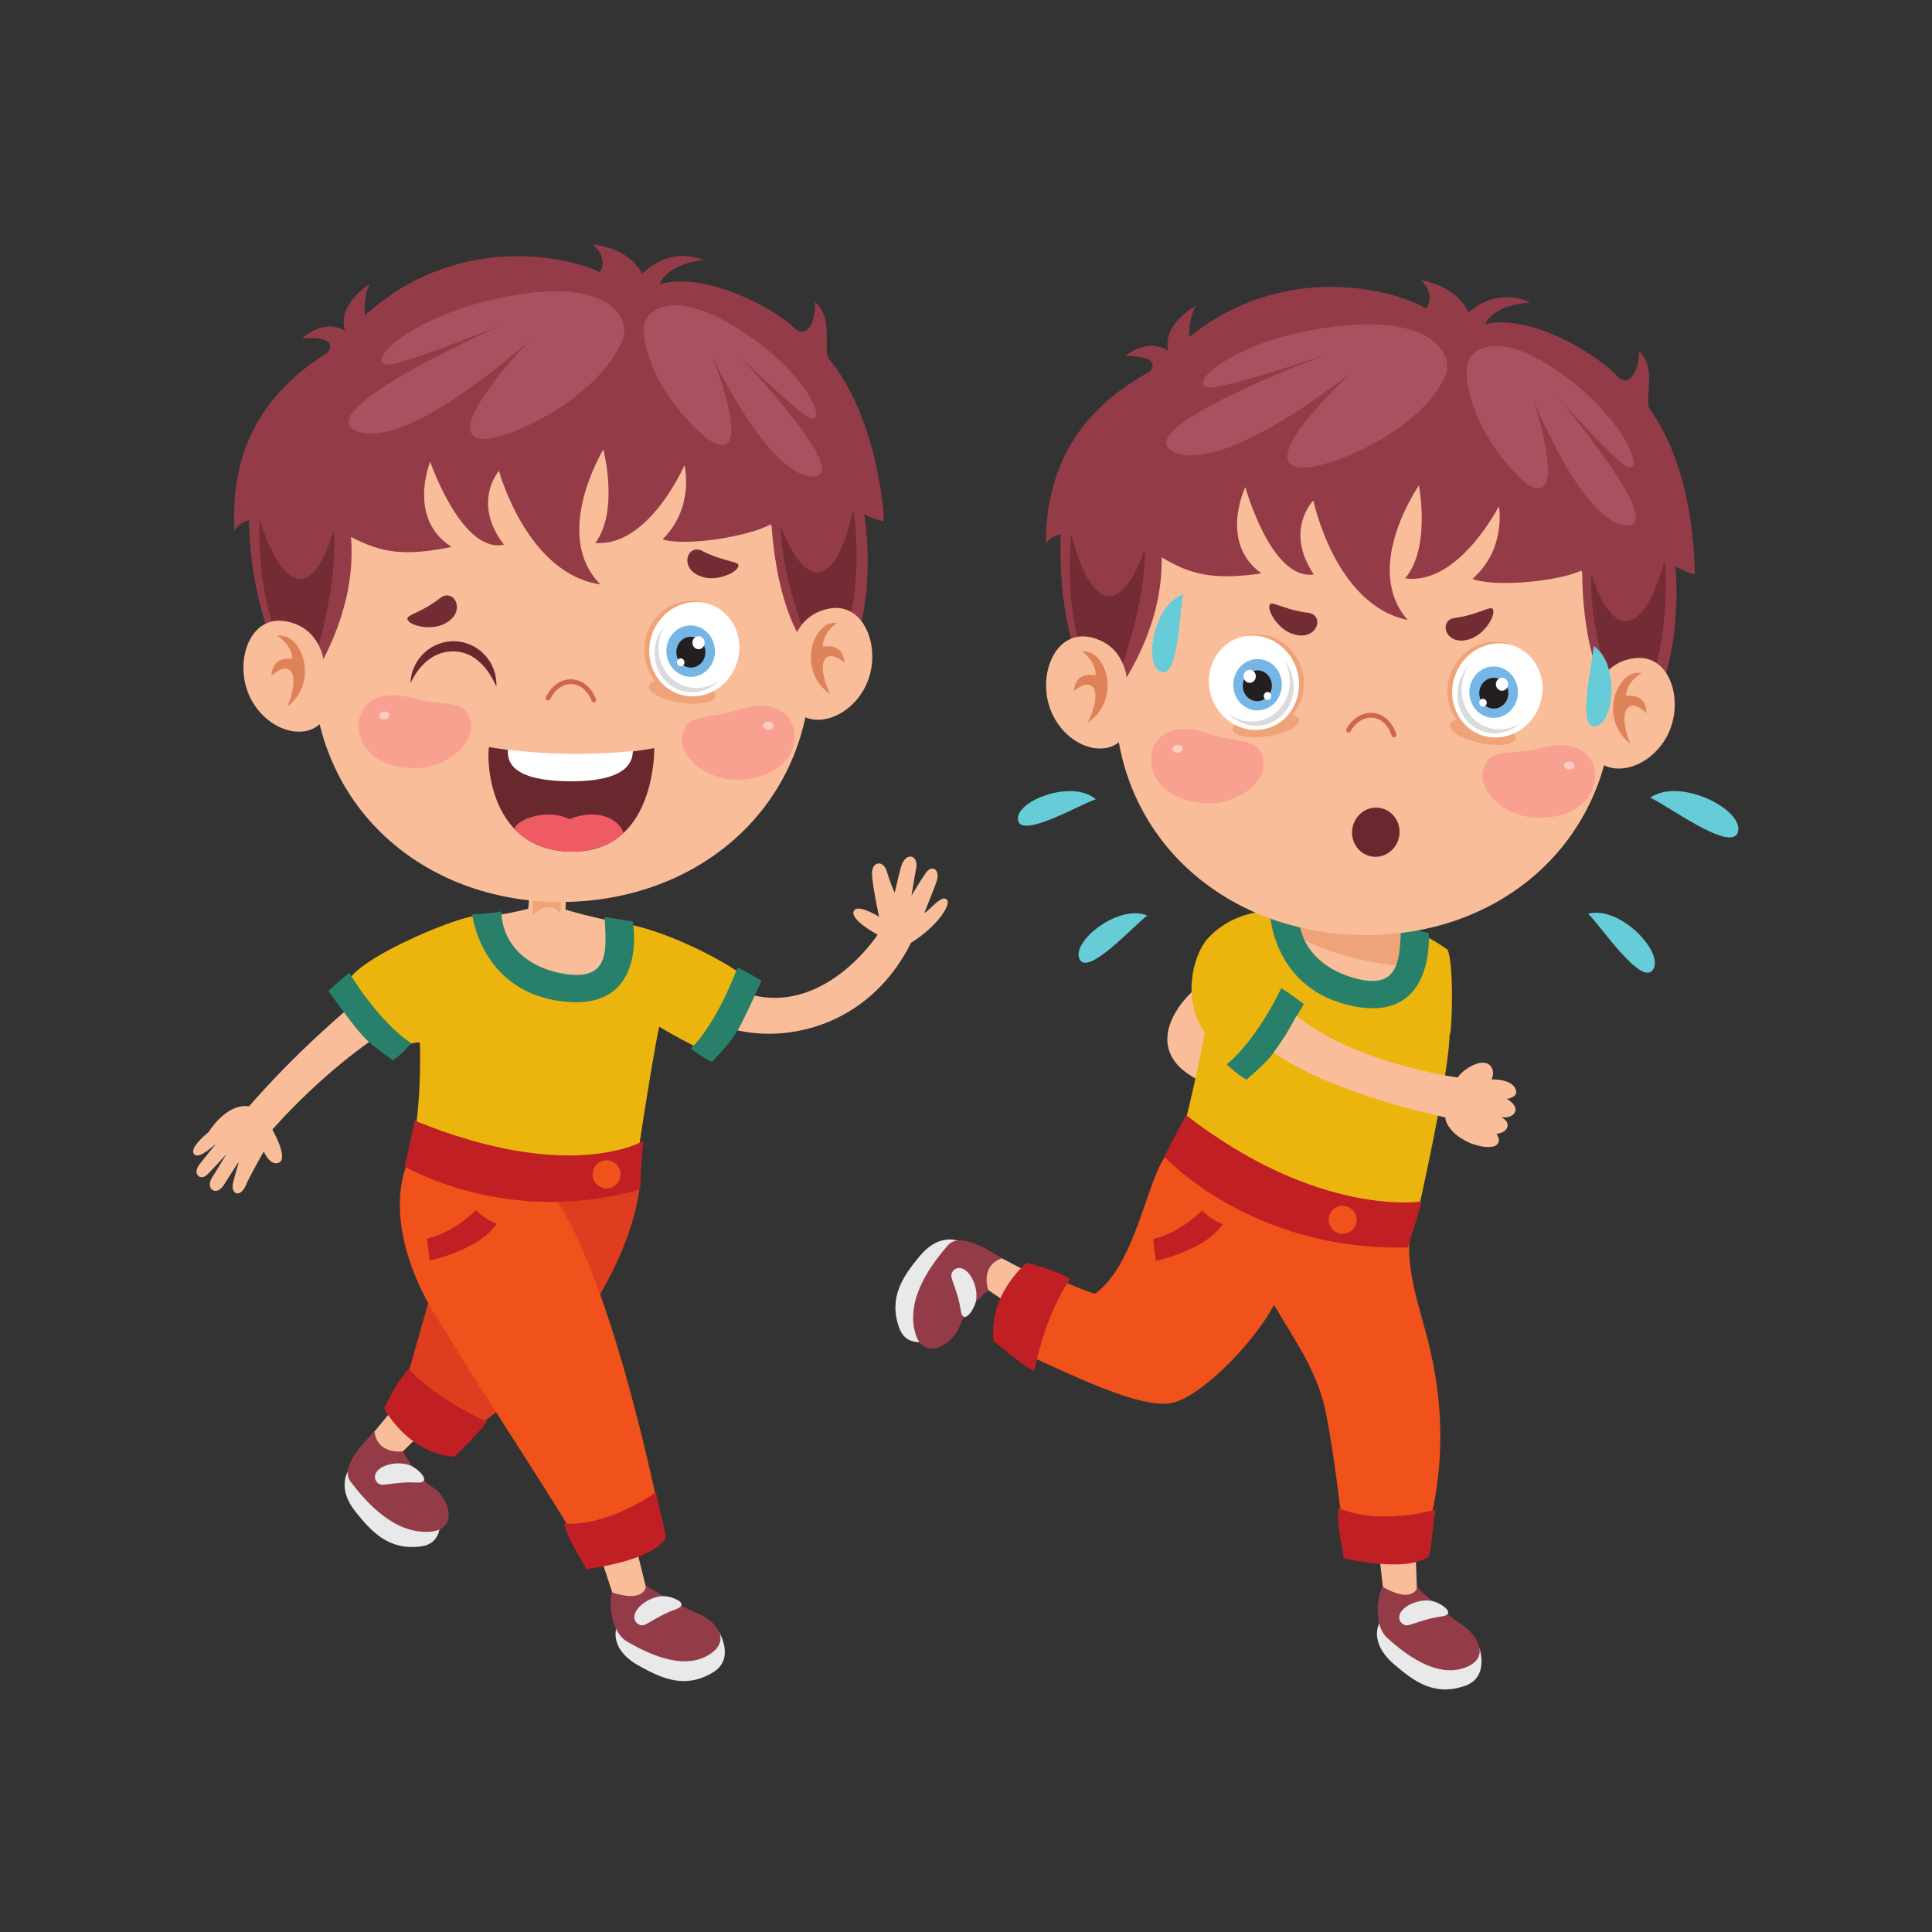<?xml version="1.0" encoding="UTF-8" standalone="no"?>
<!-- Created with Inkscape (http://www.inkscape.org/) -->

<svg
   version="1.1"
   id="svg2"
   width="1000"
   height="1000"
   viewBox="0 0 1000 1000"
   sodipodi:docname="motion.svg"
   inkscape:version="1.2 (1:1.2.1+202207142221+cd75a1ee6d)"
   xmlns:inkscape="http://www.inkscape.org/namespaces/inkscape"
   xmlns:sodipodi="http://sodipodi.sourceforge.net/DTD/sodipodi-0.dtd"
   xmlns="http://www.w3.org/2000/svg"
   xmlns:svg="http://www.w3.org/2000/svg">
  <rect x="0" y="0" width="1000" height="1000" fill="#333333" stroke="none"/>
  <defs
     id="defs6" />
  <sodipodi:namedview
     id="namedview4"
     pagecolor="#ffffff"
     bordercolor="#000000"
     borderopacity="0.25"
     inkscape:showpageshadow="2"
     inkscape:pageopacity="0.0"
     inkscape:pagecheckerboard="0"
     inkscape:deskcolor="#d1d1d1"
     showgrid="false"
     inkscape:zoom="0.3225"
     inkscape:cx="882.17054"
     inkscape:cy="953.48837"
     inkscape:window-width="1430"
     inkscape:window-height="1080"
     inkscape:window-x="385"
     inkscape:window-y="25"
     inkscape:window-maximized="0"
     inkscape:current-layer="g12">
    <inkscape:page
       x="0"
       y="0"
       id="page8"
       width="1000"
       height="1000" />
  </sodipodi:namedview>
  <g
     id="g10"
     inkscape:groupmode="layer"
     inkscape:label="Page 1"
     transform="matrix(1.333,0,0,-1.333,0,2400)">
    <g
       id="g12"
       transform="matrix(0.09,0,0,0.09,49.167,142.5)">
      <path
         d="m 4669.658,14197.736 c -119.369,-66.31 -327.159,-316.095 -17.684,-448.727 114.948,243.159 17.684,448.727 17.684,448.727"
         style="fill:#fabd99;fill-opacity:1;fill-rule:nonzero;stroke:none;stroke-width:0.614"
         id="path90" />
      <path
         d="m 3919.845,12732.349 c 0,0 -207.704,112.49 -268.875,177.701 -17.248,87.071 23.431,136.377 23.431,136.377 l 275.138,-144.483 -29.695,-169.595"
         style="fill:#fabd99;fill-opacity:1;fill-rule:nonzero;stroke:none;stroke-width:0.614"
         id="path92" />
      <path
         d="m 3603.714,13063.191 c -37.727,16.211 -109.722,26.587 -182.756,-61.71 -73.052,-88.238 -134.48,-177.95 -87.856,-308.494 39.188,-109.913 174.116,-40.465 174.116,-40.465 l 96.496,410.669"
         style="fill:#e9e9e9;fill-opacity:1;fill-rule:nonzero;stroke:none;stroke-width:0.614"
         id="path94" />
      <path
         d="m 3775.694,12992.393 c -34.135,20.507 -176.475,122.439 -233.156,55.693 -56.602,-66.377 -185.421,-222.098 -139.497,-379.598 36.013,-123.485 164.212,-47.589 191.236,31.806 24.998,73.379 123.722,154.247 123.722,154.247 0,0 -38.899,104.815 57.695,137.852"
         style="fill:#933c47;fill-opacity:1;fill-rule:nonzero;stroke:none;stroke-width:0.614"
         id="path96" />
      <path
         d="m 3662.594,12802.164 c 13.896,49.184 -10.813,117.035 -45.353,140.307 -34.595,23.027 -61.324,-5.895 -59.316,-26.28 1.965,-20.448 31.076,-79.334 40.483,-146.204 9.21,-66.806 53.323,-7.182 64.186,32.177"
         style="fill:#e9e9e9;fill-opacity:1;fill-rule:nonzero;stroke:none;stroke-width:0.614"
         id="path98" />
      <path
         d="m 4997.677,14480.383 c 0,0 88.667,1.511 176.72,15.276 19.342,85.211 15.044,183.953 15.044,183.953 l 160.387,-4.789 c 0,0 -6.14,-142.93 -15.597,-199.309 111.018,-44.868 205.457,-72.832 205.457,-72.832 0,0 6.754,-291.046 -297.256,-266.399 -106.412,8.609 -249.851,144.164 -244.755,344.1"
         style="fill:#fabd99;fill-opacity:1;fill-rule:nonzero;stroke:none;stroke-width:0.614"
         id="path100" />
      <path
         d="m 4997.677,14480.383 c 0,0 88.667,1.511 176.72,15.276 19.342,85.211 15.044,183.953 15.044,183.953 l 160.387,-4.789 c 0,0 -6.14,-142.93 -15.597,-199.309 111.018,-44.868 205.457,-72.832 205.457,-72.832 0,0 1.78,-76.528 -37.518,-147.767 -7.307,0.563 -14.676,1.141 -21.983,1.835 -175.369,16.549 -337.475,68.145 -477.23,148.523 -4.053,23.837 -5.956,48.902 -5.281,75.11"
         style="fill:#efa378;fill-opacity:1;fill-rule:nonzero;stroke:none;stroke-width:0.614"
         id="path102" />
      <path
         d="m 5529.433,14404.42 c 84.307,-468.498 -435.783,-322.105 -576.827,82.821 -63.369,11.109 -201.22,-16.204 -288.905,-115.537 -66.316,-75.158 -109.667,-268.089 -12.403,-405.141 -31.746,-172.24 -103.343,-494.853 -130.176,-527.275 0,0 422.519,-230.139 1047.486,-257.712 0.246,0 139.448,617.416 138.895,774.548 11.482,3.254 19.956,307.621 -8.535,368.472 -88.421,61.895 -130.422,74.415 -169.536,79.824"
         style="fill:#ecb50e;fill-opacity:1;fill-rule:nonzero;stroke:none;stroke-width:0.614"
         id="path104" />
      <path
         d="m 5498.793,14426.87 c -7.184,-129.692 0.491,-275.451 -188.632,-228.442 -166.65,41.399 -262.747,156.929 -252.185,297.711 -46.605,-5.428 -126.614,0.84 -126.614,0.84 0,0 2.886,-349.043 369.343,-417.831 348.221,-65.36 317.15,316.454 317.15,316.454 l -119.062,31.268"
         style="fill:#29806a;fill-opacity:1;fill-rule:nonzero;stroke:none;stroke-width:0.614"
         id="path106" />
      <path
         d="m 5079.098,14089.905 c -130.79,-223.738 -130.544,-223.431 -247.58,-326.404 -37.211,19.832 -85.842,66.07 -85.842,66.07 56.123,42.798 152.649,157.132 235.79,328.479 43.535,-26.697 97.632,-68.145 97.632,-68.145"
         style="fill:#29806a;fill-opacity:1;fill-rule:nonzero;stroke:none;stroke-width:0.614"
         id="path108" />
      <path
         d="m 5557.618,11853.599 c 0,0 5.956,-239.23 13.202,-369.221 -85.965,-22.043 -140.062,-5.832 -140.062,-5.832 l -44.149,395.377 171.01,-20.324"
         style="fill:#fabd99;fill-opacity:1;fill-rule:nonzero;stroke:none;stroke-width:0.614"
         id="path110" />
      <path
         d="m 5404.476,11419.168 c -16.886,-37.456 -22.105,-104.571 65.027,-179.054 87.009,-74.545 173.281,-137.422 304.317,-91.982 107.641,37.394 62.386,164.07 62.386,164.07 l -431.73,106.966"
         style="fill:#e9e9e9;fill-opacity:1;fill-rule:nonzero;stroke:none;stroke-width:0.614"
         id="path112" />
      <path
         d="m 5418.722,11575.502 c -21,-33.772 -43.412,-165.055 22.351,-222.835 65.456,-57.718 203.983,-173.589 332.747,-126.061 117.22,43.289 49.614,145.955 -15.719,187.711 -65.272,41.815 -189.86,157.992 -189.86,157.992 0,0 -17.684,-72.396 -149.518,3.193"
         style="fill:#933c47;fill-opacity:1;fill-rule:nonzero;stroke:none;stroke-width:0.614"
         id="path114" />
      <path
         d="m 5640.39,11512.07 c -48.939,14.739 -117.22,-8.842 -141.044,-42.982 -23.579,-34.202 4.912,-61.404 25.298,-59.746 20.447,1.658 79.825,29.719 146.816,38.071 66.991,8.043 8.105,53.176 -31.07,64.657"
         style="fill:#e9e9e9;fill-opacity:1;fill-rule:nonzero;stroke:none;stroke-width:0.614"
         id="path116" />
      <path
         d="m 4479.823,13431 c -82.275,-119.862 -130.397,-468.817 -302.34,-591.319 -82.361,26.528 -113.314,44.211 -228.25,97.327 11.704,-26.896 -88.433,-203.431 -70.737,-358.107 163.573,-70.738 503.996,-247.582 641.043,-207.791 136.918,39.727 355.761,275.333 430.919,421.229 94.992,-164.625 190.966,-290.133 226.396,-479.379 39.298,-209.879 53.237,-365.844 69.939,-472.38 215.097,-8.227 375.791,17.747 375.791,17.747 0,0 66.623,220.807 38.377,514.195 -32.298,335.877 -140.553,467.403 -126.737,720.265 -137.053,48.632 -755.942,240.948 -1054.4,338.213"
         style="fill:#f1511b;fill-opacity:1;fill-rule:nonzero;stroke:none;stroke-width:0.614"
         id="path118" />
      <path
         d="m 4640.246,13199.201 c 0,0 -99.597,-100.274 -211.094,-122.134 2.278,-35 11.268,-95.419 11.268,-95.419 0,0 214.256,45.19 288.063,158.298 -58.15,24.253 -88.237,59.255 -88.237,59.255"
         style="fill:#c02023;fill-opacity:1;fill-rule:nonzero;stroke:none;stroke-width:0.614"
         id="path120" />
      <path
         d="m 3916.64,12508.102 c 0,0 42.209,237.263 154.786,396.606 -94.457,51.088 -168.283,59.562 -187.459,69.017 0,0 -168.056,-134.167 -143.366,-341.097 40.594,-23.519 112.394,-98.615 176.038,-124.526"
         style="fill:#c02023;fill-opacity:1;fill-rule:nonzero;stroke:none;stroke-width:0.614"
         id="path122" />
      <path
         d="m 5647.021,11908.371 c 0,0 -240.58,-71.535 -418.958,7.552 -9.517,-89.772 26.404,-195.939 20.878,-216.572 0,0 265.387,-65.517 368.852,6.326 15.105,44.456 16.334,135.148 29.228,202.694"
         style="fill:#c02023;fill-opacity:1;fill-rule:nonzero;stroke:none;stroke-width:0.614"
         id="path124" />
      <path
         d="m 4570.676,13610.913 -94.187,-178.868 c 0,0 372.96,-409.135 1050.612,-392.617 56,173.771 59.5,198.825 59.5,198.825 0,0 -442.291,-72.272 -1015.925,372.66"
         style="fill:#c02023;fill-opacity:1;fill-rule:nonzero;stroke:none;stroke-width:0.614"
         id="path126" />
      <path
         d="m 5301.871,13135.034 c -13.263,-30.578 -48.755,-44.579 -79.334,-31.377 v 0 c -30.579,13.263 -44.641,48.754 -31.439,79.333 v 0 c 13.263,30.579 48.816,44.641 79.395,31.439 v 0 c 30.579,-13.264 44.641,-48.754 31.378,-79.395 v 0"
         style="fill:#f1511b;fill-opacity:1;fill-rule:nonzero;stroke:none;stroke-width:0.614"
         id="path128" />
      <path
         d="m 4948.922,13880.842 c 141.474,-102.114 415.089,-208.465 740.775,-280.062 -0.43,-26.772 28.921,-69.754 79.211,-96.71 40.649,-26.036 118.202,-42.675 142.457,-21.554 21.061,18.361 -1.351,47.219 -1.351,47.219 0,0 36.289,2.642 45.684,25.974 9.763,24.132 -11.605,38.009 -22.105,44.334 0.246,0.616 0.43,1.228 0.675,1.843 12.956,-2.335 42.43,-2.518 55.018,20.755 15.842,29.534 -34.079,58.271 -34.079,58.271 0,0 50.597,5.096 38.193,39.789 -12.097,33.957 -62.816,45.501 -105.185,43.721 0.061,0.05 0.061,0.05 0.123,0.12 21.921,39.606 -7.061,105.615 -96.097,52.686 -22.904,-13.571 -38.623,-28.861 -49.614,-44.517 -36.658,5.586 -452.607,67.666 -695.275,266.656 -33.404,-64.823 -51.088,-93.131 -98.43,-158.526"
         style="fill:#fabd99;fill-opacity:1;fill-rule:nonzero;stroke:none;stroke-width:0.614"
         id="path130" />
      <path
         d="m 6624.385,15515.594 c 0,0 66.5,221.73 33.281,494.547 17.439,-46.546 107.334,-66.441 107.334,-66.441 0,0 9.64,431.301 -193.483,712.652 -27.14,37.579 34.447,179.054 -46.237,249.237 2.947,-59.437 -35.246,-173.708 -99.904,-101.254 -64.658,72.457 -353.317,265.571 -564.423,219.274 42,87.622 193.667,92.781 193.667,92.781 0,0 -130.237,74.053 -265.939,-43.168 -49.43,118.202 -204.843,139.694 -204.843,139.694 0,0 68.527,-61.035 22.719,-121.947 -124.895,74.788 -601.695,213.991 -1021.942,-123.114 -2.149,92.227 29.842,134.841 29.842,134.841 0,0 -151.722,-81.358 -119.043,-196.43 -90.62,63.307 -187.496,-21.122 -187.496,-21.122 0,0 162.309,6.632 107.395,-66.442 -257.675,-139.876 -449.193,-362.955 -449.653,-743.965 22.161,35.798 64.855,41.816 64.855,41.816 0,0 -18.624,-291.054 69.534,-528.872 271.153,-70.366 2524.338,-72.087 2524.338,-72.087"
         style="fill:#933c47;fill-opacity:1;fill-rule:nonzero;stroke:none;stroke-width:0.614"
         id="path132" />
      <path
         d="m 6413.586,15373.321 c -23.825,-616.284 -520.581,-1007.958 -1114.048,-985.019 -593.406,22.916 -1058.52,451.772 -1034.708,1068.1 23.812,616.309 523.215,1075.056 1116.682,1052.153 593.406,-22.906 1055.899,-518.984 1032.074,-1135.234"
         style="fill:#fabd99;fill-opacity:1;fill-rule:nonzero;stroke:none;stroke-width:0.614"
         id="path134" />
      <path
         d="m 6333.822,15052.225 c -15.474,-103.564 -122.439,-165.557 -258.632,-158.277 -131.465,7.025 -253.904,119.118 -220.501,213.422 31.746,89.698 99.843,50.1 256.729,89.704 151.79,38.275 237.878,-41.417 222.404,-144.849"
         style="fill:#f8a191;fill-opacity:1;fill-rule:nonzero;stroke:none;stroke-width:0.614"
         id="path136" />
      <path
         d="m 6246.997,15115.34 c -1.412,-9.438 -12.465,-15.604 -24.684,-13.761 -12.219,1.898 -21,10.936 -19.588,20.379 1.412,9.336 12.465,15.562 24.684,13.78 12.219,-1.891 20.938,-11.016 19.588,-20.398"
         style="fill:#fbccc0;fill-opacity:1;fill-rule:nonzero;stroke:none;stroke-width:0.614"
         id="path138" />
      <path
         d="m 4420.605,15133.178 c 7.454,-104.502 109.237,-174.491 245.615,-177.784 131.588,-3.075 262.378,99.175 236.343,195.768 -24.746,91.923 -95.728,57.679 -249.053,109.3 -148.382,49.858 -240.377,-22.966 -232.904,-127.284"
         style="fill:#f8a191;fill-opacity:1;fill-rule:nonzero;stroke:none;stroke-width:0.614"
         id="path140" />
      <path
         d="m 4511.973,15189.418 c 0.7,-9.549 11.243,-16.532 23.579,-15.639 12.281,0.943 21.737,9.319 21.062,18.801 -0.676,9.443 -11.175,16.493 -23.518,15.652 -12.33,-0.946 -21.743,-9.364 -21.123,-18.814"
         style="fill:#fbccc0;fill-opacity:1;fill-rule:nonzero;stroke:none;stroke-width:0.614"
         id="path142" />
      <path
         d="m 4786.141,16976.02 c 686.616,286.08 1109.381,-63.491 1109.381,-63.491 0,0 263.422,70.428 541.213,-261.334 322.308,-385.062 308.308,-1101.706 98.614,-1348.118 -269.747,95.974 -255.194,659.413 -255.194,659.413 -94.562,-49.738 -381.133,-75.834 -473.546,-38.132 148.474,129.869 113.904,313.405 113.904,313.405 0,0 -174.939,-343.86 -404.466,-311.07 111.878,131.956 59.377,400.291 59.377,400.291 0,0 -247.273,-354.361 -48.386,-580.143 -313.896,64.351 -406.861,515.545 -406.861,515.545 0,0 -127.167,-126.798 1.72,-318.992 -184.273,-27.755 -295.291,376.897 -295.291,376.897 0,0 -116.053,-239.29 69.693,-372.598 -206.316,-29.228 -303.825,-6.755 -430.704,69.57 4.569,-271.959 -127.388,-483.31 -191.187,-583.274 -412.492,439.65 -145.502,1268.169 511.733,1542.031"
         style="fill:#933c47;fill-opacity:1;fill-rule:nonzero;stroke:none;stroke-width:0.614"
         id="path144" />
      <path
         d="m 6635.99,16003.508 c 0,0 28.246,-274.659 -58.579,-519.108 -79.026,-46.973 -173.588,-35.368 -173.588,-35.368 0,0 -96.711,279.203 -84.983,498.783 95.729,-297.195 227.317,-267.844 317.15,55.693"
         style="fill:#732c33;fill-opacity:1;fill-rule:nonzero;stroke:none;stroke-width:0.614"
         id="path146" />
      <path
         d="m 4076.59,16115.447 c 0,0 -34.503,-273.921 46.661,-520.335 77.97,-48.756 172.747,-39.359 172.747,-39.359 0,0 103.103,276.992 96.434,496.754 -102.538,-294.921 -233.414,-262.562 -315.842,62.94"
         style="fill:#732c33;fill-opacity:1;fill-rule:nonzero;stroke:none;stroke-width:0.614"
         id="path148" />
      <path
         d="m 5782.355,16839.766 c 4.79,69.754 126.246,175.737 413.002,-33.773 286.755,-209.509 354.422,-436.457 275.825,-396.852 -52.623,26.464 -300.08,302.23 -300.08,302.23 0,0 488.098,-575.538 295.843,-556.134 -192.316,19.404 -399.431,547.292 -399.431,547.292 0,0 148.229,-446.897 -3.562,-380.949 -77.737,33.772 -296.703,299.22 -281.597,518.186 z m -93.948,-43.536 c 37.641,79.026 -29.719,269.256 -471.274,217.124 -441.493,-52.194 -654.871,-258.08 -544.835,-263.239 73.685,-3.499 513.151,145.099 513.151,145.099 0,0 -886.289,-327.59 -664.622,-424.667 221.655,-97.083 772.14,351.288 772.14,351.288 0,0 -436.458,-396.238 -230.387,-417.667 105.614,-10.929 507.625,143.93 625.827,392.062"
         style="fill:#a9525f;fill-opacity:1;fill-rule:nonzero;stroke:none;stroke-width:0.614"
         id="path150" />
      <path
         d="m 6333.638,15416.243 c 0,0 20.079,146.018 172.115,165.666 160.325,20.634 221.054,-202.938 132.939,-348.958 -88.176,-145.703 -267.168,-169.558 -320.773,-54.403 l 15.719,237.695"
         style="fill:#fabd99;fill-opacity:1;fill-rule:nonzero;stroke:none;stroke-width:0.614"
         id="path152" />
      <path
         d="m 6536.025,15517.682 c -103.895,21.122 -189.553,-193.423 -49.307,-304.18 -58.518,151.1 -3.684,203.232 70.553,131.267 -0.553,49.43 -26.219,80.438 -88.974,74.789 5.342,65.334 67.728,98.124 67.728,98.124"
         style="fill:#de8359;fill-opacity:1;fill-rule:nonzero;stroke:none;stroke-width:0.614"
         id="path154" />
      <path
         d="m 4314.984,15494.288 c 0,0 -8.793,147.124 -158.839,178.438 -158.286,32.913 -236.017,-185.317 -159.49,-337.598 76.632,-152.127 253.272,-189.719 315.585,-79.086 l 2.745,238.246"
         style="fill:#fabd99;fill-opacity:1;fill-rule:nonzero;stroke:none;stroke-width:0.614"
         id="path156" />
      <path
         d="m 4120.998,15611.016 c 105.234,13.078 174.092,-207.484 25.728,-307.08 70,146.14 19.281,202.325 -60.188,136.316 4.286,49.184 32.31,78.167 94.414,67.727 -0.319,65.518 -59.955,103.037 -59.955,103.037"
         style="fill:#de8359;fill-opacity:1;fill-rule:nonzero;stroke:none;stroke-width:0.614"
         id="path158" />
      <path
         d="m 5023.282,15689.368 c 112.921,-44.641 150.132,80.623 73.07,88.788 -82.711,8.597 -148.781,45.807 -159.957,38.87 -24.623,-15.229 23.395,-102.544 86.886,-127.658"
         style="fill:#732c33;fill-opacity:1;fill-rule:nonzero;stroke:none;stroke-width:0.614"
         id="path160" />
      <path
         d="m 5805.075,15668.059 c -112.308,-46.236 -151.299,78.535 -74.36,87.746 82.588,9.763 148.167,47.958 159.404,41.203 24.807,-14.923 -21.921,-102.914 -85.044,-128.949"
         style="fill:#732c33;fill-opacity:1;fill-rule:nonzero;stroke:none;stroke-width:0.614"
         id="path162" />
      <path
         d="m 5270.248,15260.892 c -1.289,0.12 -2.64,0.553 -3.93,1.227 -4.912,2.764 -6.693,9.027 -3.93,14 26.71,47.589 71.167,74.236 116.053,69.571 44.947,-4.605 83.018,-39.851 99.351,-91.859 1.72,-5.404 -1.289,-11.177 -6.693,-12.896 -5.404,-1.719 -11.175,1.29 -12.895,6.755 -13.877,44.087 -45.193,73.807 -81.851,77.614 -36.658,3.746 -73.439,-18.912 -96.035,-59.255 -2.088,-3.685 -6.079,-5.587 -10.07,-5.157"
         style="fill:#ce6748;fill-opacity:1;fill-rule:nonzero;stroke:none;stroke-width:0.614"
         id="path164" />
      <path
         d="m 5067.677,15542.918 c 37.211,-108.131 -15.228,-224.369 -117.281,-259.613 -102.114,-35.247 -215.22,23.824 -252.554,131.894 -37.334,108.254 15.167,224.431 117.159,259.8 102.237,35.306 215.22,-23.887 252.676,-132.081"
         style="fill:#efa378;fill-opacity:1;fill-rule:nonzero;stroke:none;stroke-width:0.614"
         id="path166" />
      <path
         d="m 4999.703,15345.629 c 64.044,-7.982 78.044,-37.58 31.561,-66.07 -46.728,-28.37 -136.5,-44.887 -200.422,-36.843 -64.167,8.043 -78.167,37.641 -31.623,66.132 46.667,28.429 136.316,44.764 200.483,36.781"
         style="fill:#efa378;fill-opacity:1;fill-rule:nonzero;stroke:none;stroke-width:0.614"
         id="path168" />
      <path
         d="m 5046.493,15538.989 c 36.904,-106.842 -14.982,-221.79 -115.869,-256.729 -100.886,-34.816 -212.641,23.579 -249.606,130.484 -36.904,107.026 15.044,221.85 115.868,256.791 101.009,34.752 212.703,-23.642 249.606,-130.546"
         style="fill:#ffffff;fill-opacity:1;fill-rule:nonzero;stroke:none;stroke-width:0.614"
         id="path170" />
      <path
         d="m 5024.94,15519.217 c -7.369,21.184 -18.36,39.912 -31.684,56.246 5.772,-10.131 10.807,-20.876 14.798,-32.361 32.421,-94.07 -13.263,-195.079 -101.992,-225.843 -52.746,-18.175 -108.562,-6.875 -152.281,24.562 44.702,-45.253 110.158,-64.536 171.439,-43.536 86.825,30.149 131.465,128.95 99.72,220.932"
         style="fill:#dcdbdb;fill-opacity:1;fill-rule:nonzero;stroke:none;stroke-width:0.614"
         id="path172" />
      <path
         d="m 4983.922,15461.989 c -3.193,-61.097 -52.561,-108.377 -110.342,-105.369 -57.781,2.948 -102.053,54.957 -98.921,116.115 3.07,61.279 52.5,108.375 110.158,105.431 57.842,-3.009 102.115,-54.959 99.106,-116.177"
         style="fill:#75b6e6;fill-opacity:1;fill-rule:nonzero;stroke:none;stroke-width:0.614"
         id="path174" />
      <path
         d="m 4940.94,15459.779 c -1.903,-36.66 -31.5,-64.843 -66.009,-63.123 -34.57,1.779 -61.097,32.85 -59.193,69.57 1.903,36.596 31.438,64.78 66.009,63.123 34.57,-1.781 61.097,-32.975 59.193,-69.57"
         style="fill:#231f20;fill-opacity:1;fill-rule:nonzero;stroke:none;stroke-width:0.614"
         id="path176" />
      <path
         d="m 4871.799,15502.393 c -0.798,-15.536 -13.325,-27.448 -27.939,-26.651 -14.614,0.799 -25.79,13.817 -25.053,29.351 0.798,15.476 13.263,27.449 27.877,26.834 14.614,-0.921 25.913,-14.061 25.114,-29.534"
         style="fill:#ffffff;fill-opacity:1;fill-rule:nonzero;stroke:none;stroke-width:0.614"
         id="path178" />
      <path
         d="m 4938.238,15418.207 c -0.491,-9.456 -8.044,-16.579 -17.009,-16.208 -8.781,0.489 -15.658,8.473 -15.105,17.928 0.552,9.273 8.044,16.579 16.947,16.087 8.842,-0.428 15.658,-8.473 15.167,-17.807"
         style="fill:#ffffff;fill-opacity:1;fill-rule:nonzero;stroke:none;stroke-width:0.614"
         id="path180" />
      <path
         d="m 5714.566,15522.595 c -43.904,-105.492 1.167,-224.861 100.825,-266.493 99.658,-41.503 216.325,10.376 260.291,115.868 44.088,105.677 -1.044,224.984 -100.641,266.676 -99.842,41.633 -216.264,-10.376 -260.474,-116.051"
         style="fill:#efa378;fill-opacity:1;fill-rule:nonzero;stroke:none;stroke-width:0.614"
         id="path182" />
      <path
         d="m 5770.136,15321.436 c -64.474,-3.93 -80.316,-32.545 -35.676,-63.983 44.886,-31.163 133.431,-53.318 197.72,-49.282 64.474,4.002 80.316,32.642 35.676,64.017 -44.825,31.256 -133.246,53.238 -197.72,49.248"
         style="fill:#efa378;fill-opacity:1;fill-rule:nonzero;stroke:none;stroke-width:0.614"
         id="path184" />
      <path
         d="m 5735.504,15517.376 c -43.535,-104.326 0.982,-222.284 99.474,-263.484 98.614,-41.062 213.808,10.193 257.343,114.58 43.535,104.508 -1.105,222.341 -99.536,263.481 -98.614,41.08 -213.808,-10.191 -257.281,-114.577"
         style="fill:#ffffff;fill-opacity:1;fill-rule:nonzero;stroke:none;stroke-width:0.614"
         id="path186" />
      <path
         d="m 5755.767,15496.312 c 8.658,20.693 20.877,38.686 35.184,54.158 -6.448,-9.762 -12.097,-20.2 -16.886,-31.438 -38.193,-91.797 1.044,-195.509 87.685,-231.738 51.518,-21.49 107.948,-13.691 153.509,14.984 -47.404,-42.37 -113.966,-57.536 -173.834,-32.728 -84.737,35.491 -123.114,136.992 -85.658,226.762"
         style="fill:#dcdbdb;fill-opacity:1;fill-rule:nonzero;stroke:none;stroke-width:0.614"
         id="path188" />
      <path
         d="m 5793.162,15436.567 c -0.675,-61.158 45.623,-111.387 103.527,-111.999 57.843,-0.676 105.246,48.447 105.983,109.667 0.737,61.341 -45.623,111.448 -103.404,112.121 -57.904,0.615 -105.369,-48.445 -106.106,-109.789"
         style="fill:#75b6e6;fill-opacity:1;fill-rule:nonzero;stroke:none;stroke-width:0.614"
         id="path190" />
      <path
         d="m 5835.838,15431.655 c -0.368,-36.597 27.386,-66.622 61.956,-67.115 34.632,-0.306 63.062,29.045 63.43,65.764 0.368,36.657 -27.325,66.623 -61.895,67.114 -34.632,0.37 -63.062,-29.043 -63.491,-65.763"
         style="fill:#231f20;fill-opacity:1;fill-rule:nonzero;stroke:none;stroke-width:0.614"
         id="path192" />
      <path
         d="m 5907.557,15469.909 c -0.184,-15.534 11.605,-28.245 26.219,-28.367 14.614,-0.12 26.588,12.218 26.834,27.817 0.123,15.41 -11.544,28.12 -26.158,28.429 -14.614,0 -26.71,-12.404 -26.895,-27.879"
         style="fill:#ffffff;fill-opacity:1;fill-rule:nonzero;stroke:none;stroke-width:0.614"
         id="path194" />
      <path
         d="m 5836.022,15390.084 c -0.184,-9.456 6.938,-17.131 15.904,-17.253 8.781,-0.12 16.149,7.491 16.211,16.885 0,9.335 -7,17.07 -15.904,17.132 -8.842,0.12 -16.149,-7.43 -16.21,-16.764"
         style="fill:#ffffff;fill-opacity:1;fill-rule:nonzero;stroke:none;stroke-width:0.614"
         id="path196" />
      <path
         d="m 5490.258,14813.622 c -10.009,-57.825 -63.307,-96.866 -119.001,-87.189 -55.693,9.671 -92.658,64.407 -82.649,122.237 10.07,57.818 63.369,96.851 119.062,87.181 55.693,-9.676 92.658,-64.395 82.588,-122.229"
         style="fill:#69282e;fill-opacity:1;fill-rule:nonzero;stroke:none;stroke-width:0.614"
         id="path198" />
      <path
         d="m 6573.235,14979.969 c 125.509,89.497 403.607,-50.026 378.922,-146.89 -25.053,-96.87 -319.852,124.84 -378.922,146.89"
         style="fill:#66ccd8;fill-opacity:1;fill-rule:nonzero;stroke:none;stroke-width:0.614"
         id="path200" />
      <path
         d="m 6305.27,14479.039 c 134.781,38.369 330.843,-165.804 280.062,-241.201 -50.658,-75.507 -236.159,204.192 -280.062,241.201"
         style="fill:#66ccd8;fill-opacity:1;fill-rule:nonzero;stroke:none;stroke-width:0.614"
         id="path202" />
      <path
         d="m 4403.676,14471.037 c -120.456,53.568 -329.621,-110.81 -292.306,-187.766 37.383,-76.81 246.585,159.263 292.306,187.766"
         style="fill:#66ccd8;fill-opacity:1;fill-rule:nonzero;stroke:none;stroke-width:0.614"
         id="path204" />
      <path
         d="m 4558.702,15856.877 c -125.933,-39.053 -175.068,-300.511 -96.306,-333.791 78.744,-33.221 80.648,282.21 96.306,333.791"
         style="fill:#66ccd8;fill-opacity:1;fill-rule:nonzero;stroke:none;stroke-width:0.614"
         id="path206" />
      <path
         d="m 6328.787,15634.719 c 111.693,-69.941 92.228,-335.268 7.553,-347.301 -84.614,-11.973 -5.649,293.449 -7.553,347.301"
         style="fill:#66ccd8;fill-opacity:1;fill-rule:nonzero;stroke:none;stroke-width:0.614"
         id="path208" />
      <path
         d="m 4181.493,14972.989 c -98.27,87.788 -347.846,-4.687 -335.811,-89.314 12.17,-84.583 283.47,76.03 335.811,89.314"
         style="fill:#66ccd8;fill-opacity:1;fill-rule:nonzero;stroke:none;stroke-width:0.614"
         id="path210" />
      <path
         d="m 2571.196,13995.042 c 245.774,-88.484 628.111,-12.22 812.918,358.781 115.869,73.205 171.016,162.28 156.242,184.445 -20.472,30.702 -79.064,-48.381 -98.246,-55.265 0.319,3.06 49.491,122.625 54.569,142.55 11.697,46.2 -23.131,65.347 -47.477,31.514 -20.957,-29.095 -61.293,-96.3 -62.908,-100.238 0.178,4.189 17.169,104.313 20.583,121.751 9.966,51.795 -45.39,72.949 -65.856,2.617 -11.433,-39.37 -24.905,-105.634 -27.638,-111.399 -1.738,2.708 -24.549,59.819 -33.404,91.405 -14.467,51.482 -66.5,45.962 -64.204,-12.372 1.873,-48.178 30.524,-182.4 30.524,-182.4 0,0 -90.743,56.535 -108.218,26.368 -22.062,-38.114 101.949,-103.798 101.949,-103.798 0,0 -235.563,-364.241 -574.979,-250.307 -20.84,-34.717 -71.013,-115.591 -93.855,-143.652"
         style="fill:#fabd99;fill-opacity:1;fill-rule:nonzero;stroke:none;stroke-width:0.614"
         id="path212" />
      <path
         d="m 1053.284,14150.509 c 0,0 -272.086,-210.608 -525.008,-501.847 -59.359,9.089 -124.336,-34.631 -174.552,-111.017 -52.328,-43.044 -80.574,-81.238 -59.862,-98.001 21.399,-17.253 75.594,35.186 90.902,46.3 -1.394,-2.705 -60.759,-74.177 -72.757,-90.878 -27.736,-38.747 5.674,-70.125 35.706,-41.203 24.954,24.377 78.738,84.001 81.71,87.071 -1.689,-3.869 -52.218,-86.456 -61.741,-101.44 -28.19,-44.579 17.255,-82.156 50.646,-31.868 22.603,34.264 60.206,95.789 64.854,100.15 0.59,-3.133 -16.002,-55.265 -23.616,-86.949 -12.428,-51.946 30.285,-69.63 54.422,-13.63 19.047,44.333 77.479,146.447 77.479,146.447 0,0 29.388,-68.095 67.753,-46.912 38.586,21.184 -30.505,141.474 -30.505,141.474 0,0 235.876,274.228 522.712,447.204 -25.286,71.732 -98.142,155.099 -98.142,155.099"
         style="fill:#fabd99;fill-opacity:1;fill-rule:nonzero;stroke:none;stroke-width:0.614"
         id="path214" />
      <path
         d="m 2214.041,13306.092 c 0,0 -34.798,-544.407 -701.378,-1040.18 -246.235,10.253 -307.792,194.957 -307.792,194.957 l 249.809,878.013 759.362,-32.79"
         style="fill:#e03c20;fill-opacity:1;fill-rule:nonzero;stroke:none;stroke-width:0.614"
         id="path216" />
      <path
         d="m 1353.867,12332.105 c 0,0 -153.036,-179.914 -229.533,-226.272 -88.716,1.167 -128.543,51.15 -128.543,51.15 l 198.279,239.29 159.797,-64.168"
         style="fill:#fabd99;fill-opacity:1;fill-rule:nonzero;stroke:none;stroke-width:0.614"
         id="path218" />
      <path
         d="m 964.739,12091.34 c -23.683,-33.586 -48.748,-101.867 22.548,-191.579 71.204,-89.772 146.239,-168.429 283.642,-149.825 115.587,15.597 75.6,161.984 75.6,161.984 l -381.79,179.42"
         style="fill:#e9e9e9;fill-opacity:1;fill-rule:nonzero;stroke:none;stroke-width:0.614"
         id="path220" />
      <path
         d="m 1069.586,12244.912 c -27.091,-29.166 -156.291,-147.309 -102.747,-216.569 53.262,-69.142 178.93,-227.379 342.51,-215.037 128.254,9.639 80.537,150.807 8.443,193.666 -66.605,39.666 -125.233,152.959 -125.233,152.959 0,0 -110.631,-16.334 -122.973,84.981"
         style="fill:#933c47;fill-opacity:1;fill-rule:nonzero;stroke:none;stroke-width:0.614"
         id="path222" />
      <path
         d="m 1232.318,12094.904 c -45.267,23.762 -116.747,13.63 -146.644,-15.351 -29.701,-29.046 -6.926,-61.222 13.423,-63.494 20.392,-2.27 84.049,14.002 151.391,9.397 67.28,-4.853 18.077,50.657 -18.169,69.448"
         style="fill:#e9e9e9;fill-opacity:1;fill-rule:nonzero;stroke:none;stroke-width:0.614"
         id="path224" />
      <path
         d="m 1558.298,14467.832 c 0,0 88.102,10.445 174.294,33.009 10.66,86.728 -3.58,184.531 -3.58,184.531 l 160.061,11.404 c 0,0 8.32,-142.827 4.581,-199.87 114.991,-33.446 211.732,-51.757 211.732,-51.757 0,0 36.056,-288.881 -268.875,-294.996 -106.72,-2.161 -263.133,118.251 -278.214,317.679"
         style="fill:#fabd99;fill-opacity:1;fill-rule:nonzero;stroke:none;stroke-width:0.614"
         id="path226" />
      <path
         d="m 1880.171,14660.806 -124.036,-1.615 c 0,0 -3.653,-146.695 -5.189,-187.558 40.195,43.358 101.439,49.808 120.198,3.598 3.433,81.41 9.027,185.575 9.027,185.575"
         style="fill:#efa378;fill-opacity:1;fill-rule:nonzero;stroke:none;stroke-width:0.614"
         id="path228" />
      <path
         d="m 2095.004,14445.849 c 131.128,-457.625 -401.095,-364.389 -582.199,24.273 -64.185,4.654 -471.575,-160.738 -548.777,-268.403 -53.053,-73.996 133.185,-162.835 212.064,-288.038 7.946,-12.588 79.284,19.649 89.41,8.043 5.643,-218.227 -18.685,-429.211 -42.111,-464.15 0,0 341.527,-158.361 966.09,-122.807 0.227,0.06 69.601,471.766 108.586,659.721 -32.857,11.605 214.63,-125.816 227.624,-117.588 35.258,22.351 156.579,259.707 119.799,345.077 -4.439,10.317 -296.439,195.072 -550.484,223.872"
         style="fill:#ecb50e;fill-opacity:1;fill-rule:nonzero;stroke:none;stroke-width:0.614"
         id="path230" />
      <path
         d="m 2062.257,14465.099 c 5.926,-129.765 28.27,-274.003 -164.66,-246.296 -169.972,24.396 -277.226,129.654 -280.861,270.784 -45.813,-10.102 -126.049,-11.918 -126.049,-11.918 0,0 38.046,-346.975 409.557,-378.488 353.01,-29.939 283.642,346.805 283.642,346.805 l -121.629,19.113"
         style="fill:#29806a;fill-opacity:1;fill-rule:nonzero;stroke:none;stroke-width:0.614"
         id="path232" />
      <path
         d="m 870.423,14146.365 c 152.686,-209.412 152.392,-209.165 279.209,-299.798 35.031,23.456 78.787,74.422 78.787,74.422 -60.139,36.904 -167.724,140.909 -267.726,303.009 -40.588,-30.949 -90.269,-77.633 -90.269,-77.633"
         style="fill:#29806a;fill-opacity:1;fill-rule:nonzero;stroke:none;stroke-width:0.614"
         id="path234" />
      <path
         d="m 2739.282,14190.292 c -107.598,-235.776 -107.364,-235.47 -213.421,-349.743 -39.034,16.028 -92.112,57.105 -92.112,57.105 51.511,48.265 136.058,171.723 201.527,350.59 45.961,-22.179 104.005,-57.952 104.005,-57.952"
         style="fill:#29806a;fill-opacity:1;fill-rule:nonzero;stroke:none;stroke-width:0.614"
         id="path236" />
      <path
         d="m 2172.864,11852.052 c 0,0 54.901,-232.905 88.642,-358.721 -79.585,-39.176 -135.868,-34.386 -135.868,-34.386 l -124.275,377.94 171.501,15.167"
         style="fill:#fabd99;fill-opacity:1;fill-rule:nonzero;stroke:none;stroke-width:0.614"
         id="path238" />
      <path
         d="m 2112.068,11395.453 c -8.824,-40.097 -0.172,-106.903 100.352,-161.922 100.432,-55.139 197.812,-98.984 316.708,-27.631 97.73,58.641 27.417,173.403 27.417,173.403 l -444.477,16.15"
         style="fill:#e9e9e9;fill-opacity:1;fill-rule:nonzero;stroke:none;stroke-width:0.614"
         id="path240" />
      <path
         d="m 2093.985,11551.356 c -13.656,-37.393 -8.682,-170.455 67.538,-213.499 75.901,-43.105 235.256,-128.091 351.518,-55.203 105.897,66.437 18.667,153.08 -53.833,180.526 -72.463,27.572 -218.247,115.687 -218.247,115.687 0,0 -2.475,-74.422 -146.976,-27.511"
         style="fill:#933c47;fill-opacity:1;fill-rule:nonzero;stroke:none;stroke-width:0.614"
         id="path242" />
      <path
         d="m 2323.923,11534.777 c -50.916,4.361 -112.879,-32.728 -129.212,-71.044 -16.094,-38.314 17.365,-59.131 36.996,-53.298 19.692,5.834 72.045,45.502 135.923,67.36 63.86,21.677 -3.009,53.728 -43.707,56.982"
         style="fill:#e9e9e9;fill-opacity:1;fill-rule:nonzero;stroke:none;stroke-width:0.614"
         id="path244" />
      <path
         d="m 1233.952,13442.96 c -82.269,-119.922 -95.98,-405.388 125.165,-739.055 94.986,-164.624 517.763,-807.334 563.926,-899.687 215.054,-8.228 380.01,66.008 380.01,66.008 0,0 -199.519,1018.259 -459.484,1390.856 -137.053,48.632 -311.182,84.614 -609.616,181.878"
         style="fill:#f1511b;fill-opacity:1;fill-rule:nonzero;stroke:none;stroke-width:0.614"
         id="path246" />
      <path
         d="m 1507.524,13200.723 c 0,0 -99.554,-100.335 -211.075,-122.132 2.278,-35.001 11.268,-95.422 11.268,-95.422 0,0 214.238,45.132 288.082,158.298 -58.143,24.256 -88.274,59.256 -88.274,59.256"
         style="fill:#c02023;fill-opacity:1;fill-rule:nonzero;stroke:none;stroke-width:0.614"
         id="path248" />
      <path
         d="m 1554.166,12288.693 c 0,0 -204.935,84.245 -337.512,227.377 -69.583,-81.789 -93.156,-152.279 -106.382,-169.106 0,0 96.484,-192.192 304.028,-210.859 31.463,34.817 101.353,95.668 139.865,152.588"
         style="fill:#c02023;fill-opacity:1;fill-rule:nonzero;stroke:none;stroke-width:0.614"
         id="path250" />
      <path
         d="m 2283.937,11984.07 c 0,0 -201.865,-149.089 -396.49,-135.459 21.577,-87.622 91.461,-175.246 93.303,-196.551 0,0 271.865,28.736 344.671,131.527 -0.909,46.911 -30.61,132.632 -41.484,200.483"
         style="fill:#c02023;fill-opacity:1;fill-rule:nonzero;stroke:none;stroke-width:0.614"
         id="path252" />
      <path
         d="m 1242.99,13586.953 -42.995,-197.6 c 0,0 439.669,-264.464 1015.765,-98.798 7.522,182.493 13.65,208.652 13.65,208.652 0,0 -314.762,-187.835 -986.42,87.746"
         style="fill:#c02023;fill-opacity:1;fill-rule:nonzero;stroke:none;stroke-width:0.614"
         id="path254" />
      <path
         d="m 2130.532,13346.925 c -4.599,-33.035 -35.068,-56.06 -68.072,-51.455 v 0 c -33.011,4.541 -56.049,35.06 -51.456,68.033 v 0 c 4.587,33.036 35.056,56.062 68.066,51.458 v 0 c 33.011,-4.543 56.043,-35 51.462,-68.036 v 0"
         style="fill:#f1511b;fill-opacity:1;fill-rule:nonzero;stroke:none;stroke-width:0.614"
         id="path256" />
      <path
         d="m 3153.647,15737.127 c 0,0 52.746,225.351 2.8,495.649 20.312,-45.376 111.27,-59.683 111.27,-59.683 0,0 -16.935,431.053 -237.012,699.388 -29.388,35.861 23.395,180.772 -61.428,245.923 6.57,-59.195 -24.537,-175.554 -93.53,-107.212 -68.999,68.344 -368.95,243.282 -576.821,184.152 36.547,90.015 187.601,104.508 187.601,104.508 0,0 -134.548,65.884 -262.82,-59.439 -56.578,114.887 -213.022,126.799 -213.022,126.799 0,0 72.137,-56.739 30.18,-120.352 -129.261,66.991 -613.73,176.597 -1012.431,-185.747 -7.841,91.922 21.497,136.44 21.497,136.44 0,0 -146.441,-90.51 -106.744,-203.369 -94.341,57.658 -185.838,-32.667 -185.838,-32.667 0,0 161.584,16.641 111.276,-59.684 -248.581,-155.475 -426.013,-389.852 -403.036,-770.187 19.919,37.087 62.159,45.745 62.159,45.745 0,0 -0.675,-291.667 101.936,-523.65 274.972,-53.545 2523.963,83.386 2523.963,83.386"
         style="fill:#933c47;fill-opacity:1;fill-rule:nonzero;stroke:none;stroke-width:0.614"
         id="path258" />
      <path
         d="m 2952.016,15582.143 c 14.141,-616.585 -457.568,-1038.084 -1051.318,-1051.692 -593.694,-13.627 -1084.322,385.793 -1098.464,1002.447 -14.141,616.556 456.088,1105.206 1049.819,1118.837 593.725,13.632 1085.839,-453.035 1099.962,-1069.592"
         style="fill:#fabd99;fill-opacity:1;fill-rule:nonzero;stroke:none;stroke-width:0.614"
         id="path260" />
      <path
         d="m 2881.186,15231.263 c -9.082,-104.318 -112,-172.77 -248.415,-173.883 -131.631,-1.073 -260.739,103.276 -233.205,199.459 26.201,91.478 96.588,56.173 250.754,105.356 149.119,47.527 239.947,-26.709 230.866,-130.932"
         style="fill:#f8a191;fill-opacity:1;fill-rule:nonzero;stroke:none;stroke-width:0.614"
         id="path262" />
      <path
         d="m 2790.69,15288.942 c -0.848,-9.525 -11.52,-16.354 -23.819,-15.266 -12.287,1.142 -21.608,9.616 -20.828,19.132 0.872,9.397 11.495,16.273 23.819,15.289 12.299,-1.166 21.553,-9.699 20.828,-19.155"
         style="fill:#fbccc0;fill-opacity:1;fill-rule:nonzero;stroke:none;stroke-width:0.614"
         id="path264" />
      <path
         d="m 1001.815,15270.078 c 13.865,-103.841 119.768,-167.43 256.103,-162.328 131.477,5.028 255.734,115.12 223.817,209.927 -30.352,90.263 -99.05,51.703 -255.311,93.763 -151.145,40.651 -238.492,-37.7 -224.609,-141.362"
         style="fill:#f8a191;fill-opacity:1;fill-rule:nonzero;stroke:none;stroke-width:0.614"
         id="path266" />
      <path
         d="m 1089.555,15331.861 c 1.283,-9.516 12.232,-15.841 24.5,-14.184 12.207,1.72 21.117,10.624 19.858,20.08 -1.253,9.394 -12.195,15.78 -24.463,14.183 -12.225,-1.718 -21.105,-10.683 -19.895,-20.079"
         style="fill:#fbccc0;fill-opacity:1;fill-rule:nonzero;stroke:none;stroke-width:0.614"
         id="path268" />
      <path
         d="m 1229.064,17081.683 c 667.735,327.774 1111.217,4.915 1111.217,4.915 0,0 258.571,86.454 556.22,-227.563 345.427,-364.494 375.496,-1080.706 181.387,-1339.523 -275.138,79.211 -295.297,642.467 -295.297,642.467 -91.326,-55.447 -375.705,-99.106 -470.273,-67.177 140.215,138.773 94.421,319.793 94.421,319.793 0,0 -153.454,-353.932 -384.578,-335.326 103.539,138.586 34.626,403.114 34.626,403.114 0,0 -225.026,-368.85 -12.625,-581.983 -317.242,44.946 -437.784,489.572 -437.784,489.572 0,0 -119.123,-134.414 21.319,-318.318 -182.221,-39.054 -317.918,358.045 -317.918,358.045 0,0 -101.101,-245.983 92.511,-367.625 -204.112,-41.876 -302.813,-25.481 -434.173,42.922 21.295,-271.158 -97.411,-490.247 -154.946,-593.896 -438.754,413.431 -223.24,1256.811 415.893,1570.583"
         style="fill:#933c47;fill-opacity:1;fill-rule:nonzero;stroke:none;stroke-width:0.614"
         id="path270" />
      <path
         d="m 3135.257,16224.856 c 0,0 45.089,-272.449 -26.52,-521.81 -76.036,-51.701 -171.095,-45.93 -171.095,-45.93 0,0 -113.732,272.758 -115.543,492.582 113.836,-290.746 243.368,-253.351 313.159,75.158"
         style="fill:#732c33;fill-opacity:1;fill-rule:nonzero;stroke:none;stroke-width:0.614"
         id="path272" />
      <path
         d="m 573.8,16179.111 c 0,0 -17.574,-275.518 78.597,-516.529 80.814,-43.842 174.829,-28.614 174.829,-28.614 0,0 85.879,282.765 65.702,501.731 -84.197,-300.695 -216.823,-276.439 -319.128,43.412"
         style="fill:#732c33;fill-opacity:1;fill-rule:nonzero;stroke:none;stroke-width:0.614"
         id="path274" />
      <path
         d="m 2231.775,17007.018 c 0.497,69.877 115.224,183.105 414.322,-8.351 299.073,-191.458 380.556,-413.8 299.699,-379.107 -54.152,23.21 -318.12,283.132 -318.12,283.132 0,0 522.62,-544.406 329.492,-536.854 -193.121,7.553 -432.337,521.688 -432.337,521.688 0,0 175.443,-436.949 19.907,-380.459 -79.671,28.922 -314.571,280.432 -312.963,499.951 z m -91.092,-49.309 c 32.71,81.239 -46.231,266.923 -483.726,187.712 -437.471,-79.211 -637.739,-297.869 -527.593,-296.211 73.752,1.043 503.222,176.351 503.222,176.351 0,0 -864.442,-381.44 -637.223,-464.703 227.2,-83.265 749.076,398.141 749.076,398.141 0,0 -411.252,-422.395 -204.266,-431.056 106.062,-4.481 497.812,174.88 600.51,429.766"
         style="fill:#a9525f;fill-opacity:1;fill-rule:nonzero;stroke:none;stroke-width:0.614"
         id="path276" />
      <path
         d="m 2869.6,15620.029 c 0,0 11.071,147.002 161.608,175.985 158.735,30.456 233.089,-189.002 154.123,-340.116 -79.002,-150.869 -256.207,-185.685 -316.812,-74.054 l 1.081,238.185"
         style="fill:#fabd99;fill-opacity:1;fill-rule:nonzero;stroke:none;stroke-width:0.614"
         id="path278" />
      <path
         d="m 3065.373,15733.811 c -105.013,14.674 -177.316,-204.72 -30.53,-306.711 -67.692,147.246 -16.155,202.692 62.343,135.394 -3.549,49.246 -31.101,78.657 -93.407,69.141 1.314,65.579 61.594,102.176 61.594,102.176"
         style="fill:#de8359;fill-opacity:1;fill-rule:nonzero;stroke:none;stroke-width:0.614"
         id="path280" />
      <path
         d="m 849.97,15573.794 c 0,0 -17.826,146.262 -169.517,168.307 -160.012,23.149 -224.173,-199.502 -138.422,-346.808 85.842,-147.088 264.454,-173.738 319.852,-59.501 l -11.912,238.002"
         style="fill:#fabd99;fill-opacity:1;fill-rule:nonzero;stroke:none;stroke-width:0.614"
         id="path282" />
      <path
         d="m 649.167,15678.363 c 104.227,19.466 186.526,-196.431 44.567,-304.932 60.882,150.133 6.798,203.125 -68.459,132.387 1.253,49.369 27.435,80.01 90.073,73.38 -4.353,65.394 -66.181,99.165 -66.181,99.165"
         style="fill:#de8359;fill-opacity:1;fill-rule:nonzero;stroke:none;stroke-width:0.614"
         id="path284" />
      <path
         d="m 1363.323,15726.688 c 111.466,48.202 49.27,163.15 -11.016,114.456 -64.597,-52.377 -137.679,-72.702 -140.682,-85.534 -6.656,-28.186 89.029,-56.063 151.698,-28.922"
         style="fill:#732c33;fill-opacity:1;fill-rule:nonzero;stroke:none;stroke-width:0.614"
         id="path286" />
      <path
         d="m 2494.994,15929.874 c -118.503,26.464 -78.959,151.053 -10.611,114.517 73.255,-39.359 148.867,-45.624 154.197,-57.659 11.826,-26.403 -76.939,-71.718 -143.586,-56.858"
         style="fill:#732c33;fill-opacity:1;fill-rule:nonzero;stroke:none;stroke-width:0.614"
         id="path288" />
      <path
         d="m 1817.797,15399.591 c -1.339,0.05 -2.708,0.368 -3.998,0.981 -5.121,2.457 -7.264,8.597 -4.802,13.694 23.714,49.185 66.451,78.535 111.558,76.631 45.126,-1.841 85.29,-34.692 104.835,-85.596 2.02,-5.281 -0.614,-11.238 -5.907,-13.262 -5.293,-2.028 -11.224,0.613 -13.282,5.893 -16.554,43.168 -49.682,70.922 -86.499,72.457 -36.793,1.535 -72.112,-23.394 -92.192,-65.027 -1.836,-3.807 -5.717,-5.956 -9.714,-5.771"
         style="fill:#ce6748;fill-opacity:1;fill-rule:nonzero;stroke:none;stroke-width:0.614"
         id="path290" />
      <path
         d="m 2245.161,15688.126 c -37.309,-108.009 15.001,-224.369 117.029,-259.737 102.004,-35.306 215.238,23.579 252.67,131.649 37.475,108.192 -14.89,224.43 -116.851,259.924 -102.213,35.427 -215.251,-23.642 -252.848,-131.836"
         style="fill:#efa378;fill-opacity:1;fill-rule:nonzero;stroke:none;stroke-width:0.614"
         id="path292" />
      <path
         d="m 2312.963,15490.775 c -64.05,-7.922 -78.136,-37.457 -31.666,-66.069 46.716,-28.308 136.476,-45.011 200.397,-37.027 64.136,7.982 78.173,37.516 31.672,66.069 -46.63,28.491 -136.249,45.009 -200.403,37.027"
         style="fill:#efa378;fill-opacity:1;fill-rule:nonzero;stroke:none;stroke-width:0.614"
         id="path294" />
      <path
         d="m 2266.351,15684.197 c -37.039,-106.781 14.7,-221.791 115.543,-256.853 100.905,-34.937 212.746,23.272 249.772,130.176 37.039,106.967 -14.774,221.915 -115.543,256.914 -100.978,34.878 -212.758,-23.394 -249.772,-130.237"
         style="fill:#ffffff;fill-opacity:1;fill-rule:nonzero;stroke:none;stroke-width:0.614"
         id="path296" />
      <path
         d="m 2287.904,15664.426 c 7.374,21.182 18.446,39.911 31.752,56.182 -5.797,-10.131 -10.819,-20.877 -14.884,-32.358 -32.489,-93.95 13.048,-195.081 101.777,-225.967 52.721,-18.236 108.58,-6.938 152.306,24.441 -44.733,-45.194 -110.25,-64.416 -171.488,-43.353 -86.788,30.21 -131.324,129.132 -99.462,221.055"
         style="fill:#dcdbdb;fill-opacity:1;fill-rule:nonzero;stroke:none;stroke-width:0.614"
         id="path298" />
      <path
         d="m 2328.872,15607.135 c 3.101,-61.097 52.439,-108.438 110.22,-105.492 57.769,2.885 102.114,54.835 99.05,115.993 -3.009,61.28 -52.377,108.44 -110.072,105.553 -57.849,-2.887 -102.2,-54.836 -99.198,-116.054"
         style="fill:#75b6e6;fill-opacity:1;fill-rule:nonzero;stroke:none;stroke-width:0.614"
         id="path300" />
      <path
         d="m 2371.806,15604.863 c 1.891,-36.597 31.438,-64.841 65.941,-63.184 34.613,1.78 61.146,32.789 59.279,69.508 -1.885,36.598 -31.353,64.844 -65.917,63.185 -34.57,-1.781 -61.134,-32.912 -59.304,-69.509"
         style="fill:#231f20;fill-opacity:1;fill-rule:nonzero;stroke:none;stroke-width:0.614"
         id="path302" />
      <path
         d="m 2441.045,15647.416 c 0.755,-15.536 13.3,-27.448 27.884,-26.71 14.602,0.796 25.789,13.876 25.077,29.412 -0.81,15.412 -13.263,27.386 -27.828,26.772 -14.639,-0.859 -25.925,-14.001 -25.133,-29.474"
         style="fill:#ffffff;fill-opacity:1;fill-rule:nonzero;stroke:none;stroke-width:0.614"
         id="path304" />
      <path
         d="m 2374.508,15563.293 c 0.424,-9.396 8.019,-16.58 16.935,-16.211 8.805,0.428 15.652,8.474 15.179,17.868 -0.59,9.334 -8.044,16.58 -16.948,16.148 -8.83,-0.428 -15.658,-8.471 -15.167,-17.805"
         style="fill:#ffffff;fill-opacity:1;fill-rule:nonzero;stroke:none;stroke-width:0.614"
         id="path306" />
      <path
         d="m 2276.452,15194.331 c 0,0 -301.744,-66.611 -712.995,4.18 -9.88,-38.463 -9.886,-446.609 355.006,-451.274 367.636,-4.427 357.99,447.094 357.99,447.094"
         style="fill:#69282e;fill-opacity:1;fill-rule:nonzero;stroke:none;stroke-width:0.614"
         id="path308" />
      <path
         d="m 2184.561,15181.583 c -65.542,-7.112 -162.99,-14.116 -282.163,-12.191 -0.258,0.04 -0.534,0.04 -0.823,0 -77.436,1.305 -163.979,6.394 -256.809,17.79 -1.738,-42.368 4.163,-134.596 267.542,-136.211 260.984,-1.5 269.587,93.989 272.252,130.6"
         style="fill:#ffffff;fill-opacity:1;fill-rule:nonzero;stroke:none;stroke-width:0.614"
         id="path310" />
      <path
         d="m 1911.345,14887.752 c 121.751,49.51 213.501,-1.233 232.665,-59.708 -52.236,-48.711 -124.508,-82.046 -225.548,-80.807 -113.523,1.517 -191.752,41.994 -245.308,98.215 12.152,43.597 142.18,88.876 238.191,42.3"
         style="fill:#ee5b63;fill-opacity:1;fill-rule:nonzero;stroke:none;stroke-width:0.614"
         id="path312" />
      <path
         d="m 1415.836,15611.187 c 128.985,-5.22 179.293,-158.051 179.582,-151.053 4.181,103.281 -75.6,190.719 -177.813,194.895 -102.213,4.114 -188.792,-76.569 -192.955,-179.911 -0.295,-6.94 53.139,141.657 191.186,136.069"
         style="fill:#69282e;fill-opacity:1;fill-rule:nonzero;stroke:none;stroke-width:0.614"
         id="path314" />
    </g>
  </g>
</svg>
